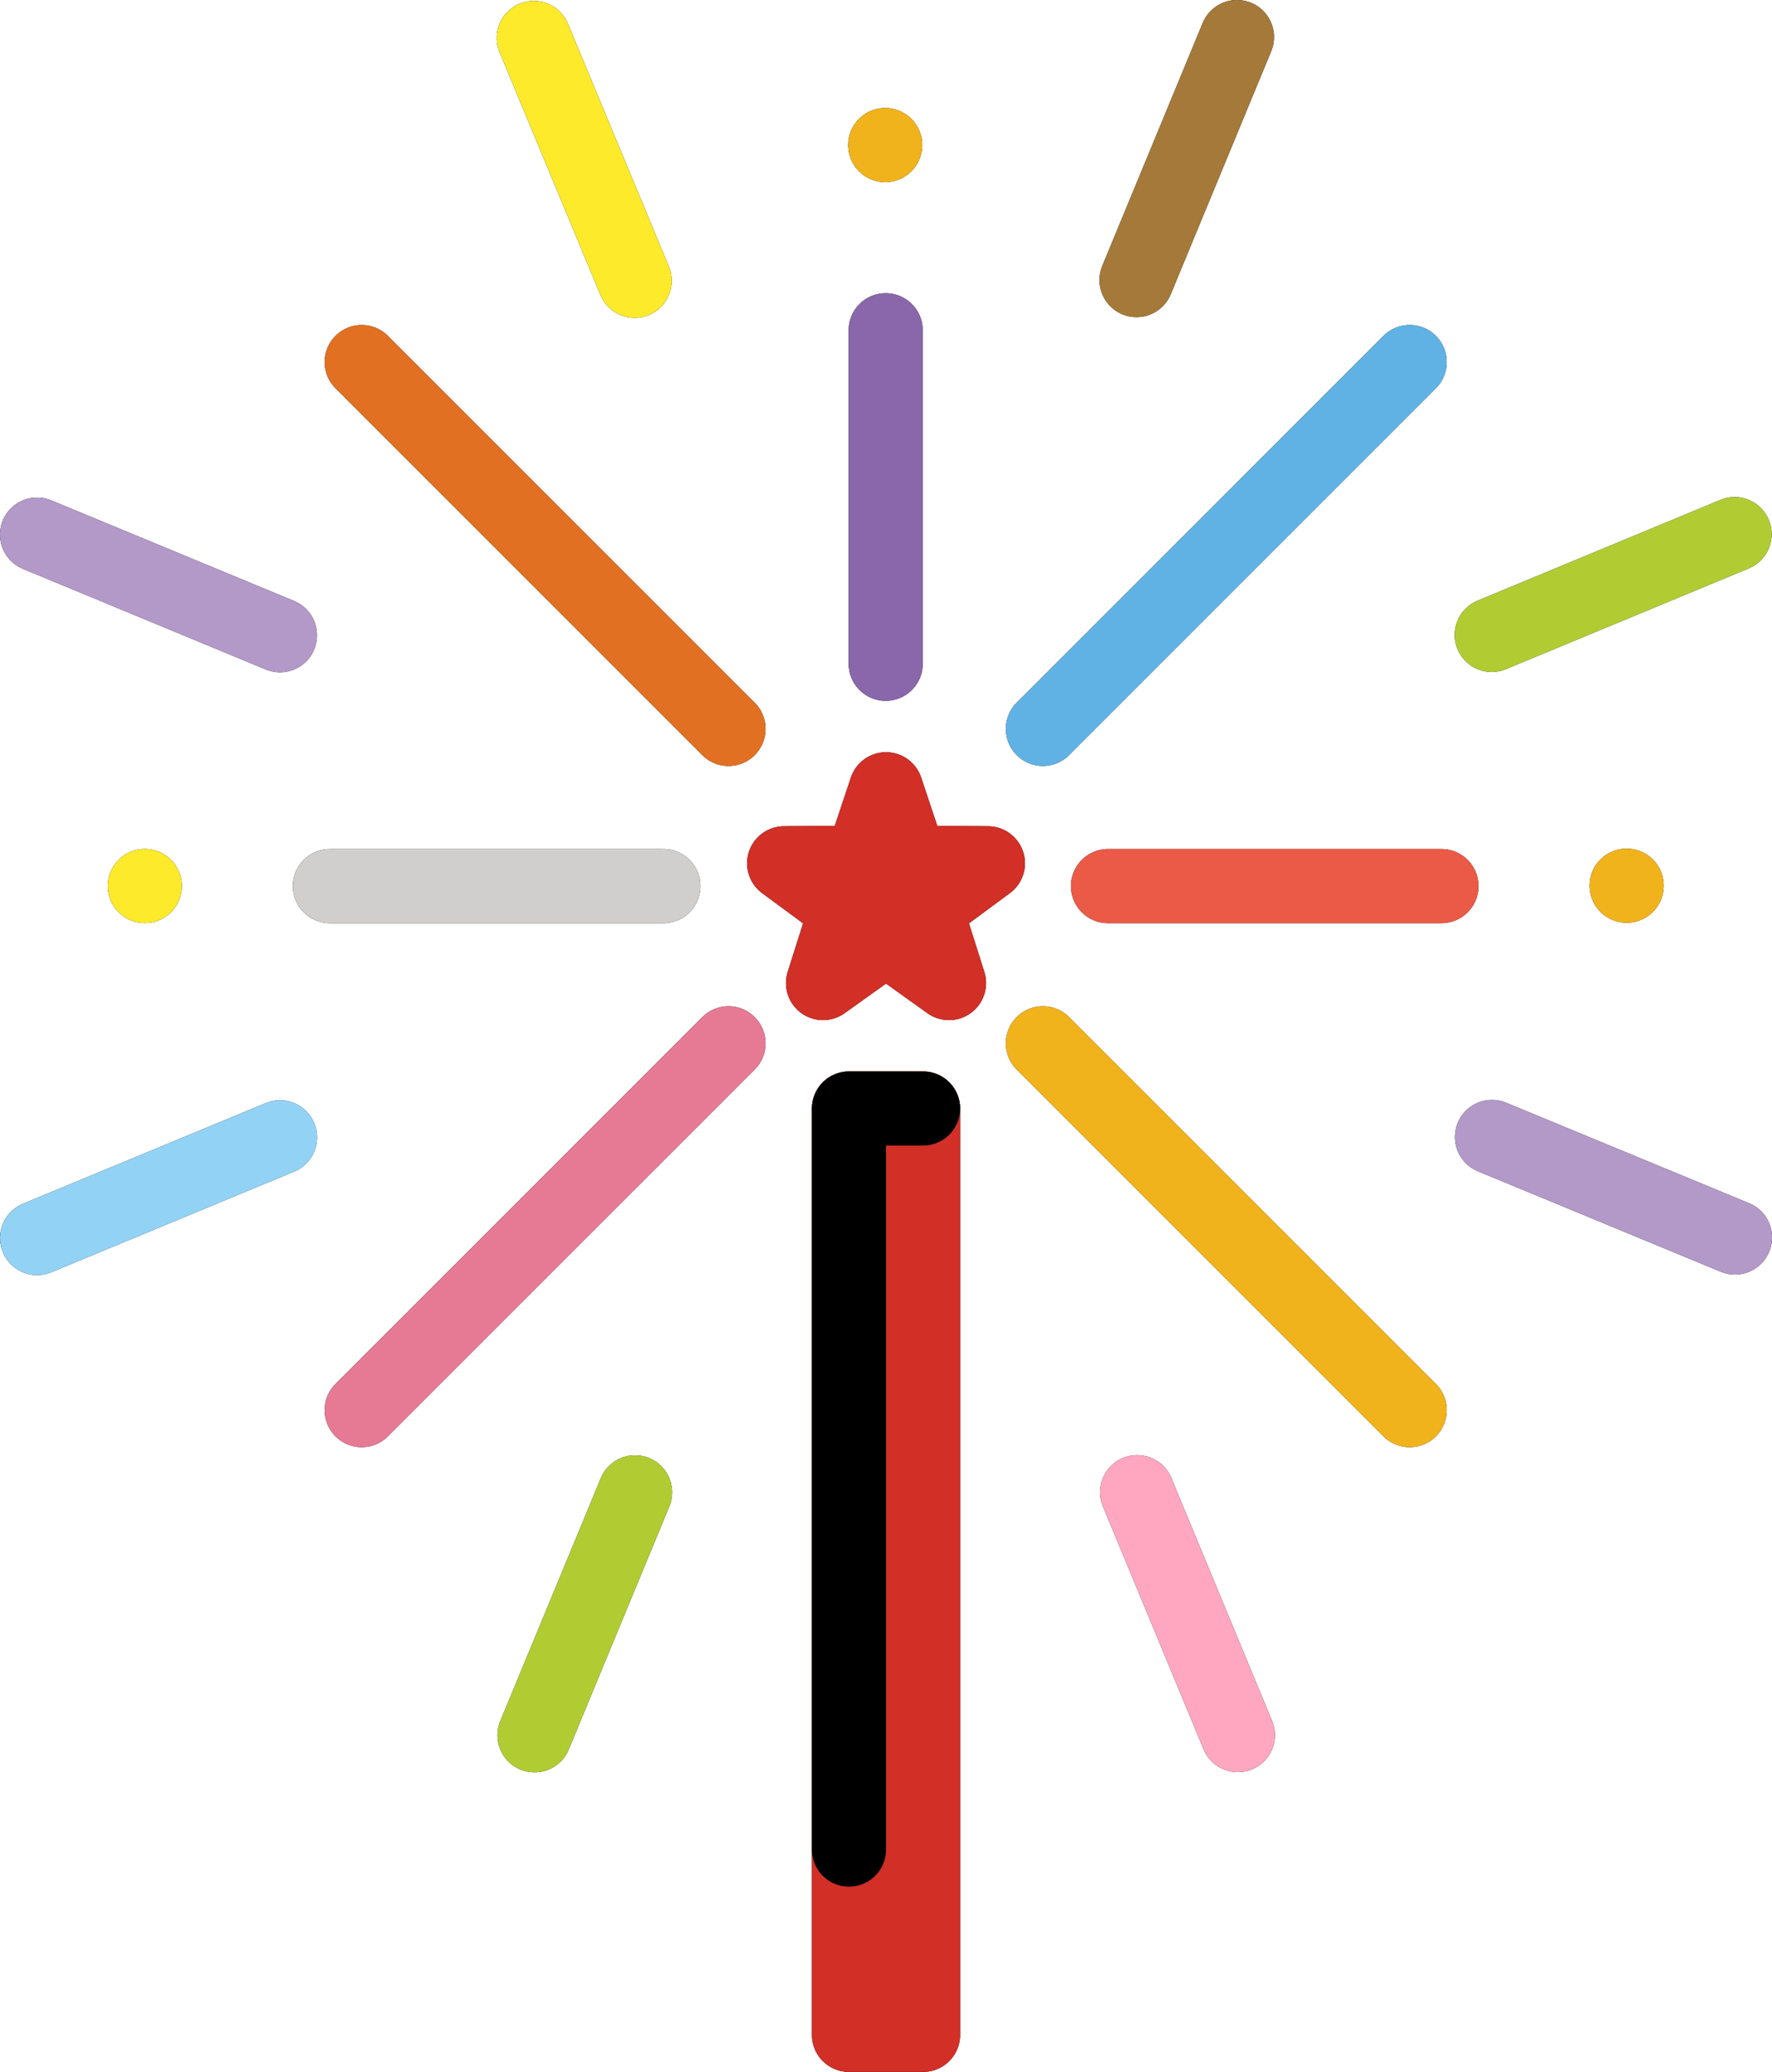 <svg xmlns="http://www.w3.org/2000/svg" xmlns:svg="http://www.w3.org/2000/svg" id="emoji" width="47.825" height="55.915" version="1.1" viewBox="0 0 47.825 55.915"><g id="line-supplement" transform="translate(-12.087,-9)"><rect id="rect1" width="2" height="25" x="35" y="38.915" fill="none" stroke="#000" stroke-linecap="round" stroke-linejoin="round" stroke-width="2"/><g id="g18"><line id="line1" x1="15.995" x2="15.995" y1="32.911" y2="32.911" fill="none" stroke="#000" stroke-linecap="round" stroke-miterlimit="10" stroke-width="2"/><line id="line2" x1="55.989" x2="55.989" y1="32.902" y2="32.902" fill="none" stroke="#000" stroke-linecap="round" stroke-miterlimit="10" stroke-width="2"/><line id="line3" x1="35.978" x2="35.978" y1="12.915" y2="12.915" fill="none" stroke="#000" stroke-linecap="round" stroke-miterlimit="10" stroke-width="2"/><line id="line4" x1="21.849" x2="31.749" y1="18.771" y2="28.671" fill="none" stroke="#000" stroke-linecap="round" stroke-linejoin="round" stroke-width="2"/><line id="line5" x1="40.234" x2="50.133" y1="28.67" y2="18.771" fill="none" stroke="#000" stroke-linecap="round" stroke-linejoin="round" stroke-width="2"/><line id="line6" x1="50.133" x2="40.234" y1="47.055" y2="37.156" fill="none" stroke="#000" stroke-linecap="round" stroke-linejoin="round" stroke-width="2"/><line id="line7" x1="31.749" x2="21.849" y1="37.156" y2="47.055" fill="none" stroke="#000" stroke-linecap="round" stroke-linejoin="round" stroke-width="2"/><line id="line8" x1="29.991" x2="20.991" y1="32.913" y2="32.913" fill="none" stroke="#000" stroke-linecap="round" stroke-miterlimit="10" stroke-width="2"/><line id="line9" x1="35.991" x2="35.991" y1="17.913" y2="26.913" fill="none" stroke="#000" stroke-linecap="round" stroke-miterlimit="10" stroke-width="2"/><line id="line10" x1="50.991" x2="41.991" y1="32.913" y2="32.913" fill="none" stroke="#000" stroke-linecap="round" stroke-miterlimit="10" stroke-width="2"/><line id="line11" x1="13.087" x2="19.643" y1="23.427" y2="26.143" fill="none" stroke="#000" stroke-linecap="round" stroke-miterlimit="10" stroke-width="2"/><line id="line12" x1="13.088" x2="19.644" y1="42.41" y2="39.693" fill="none" stroke="#000" stroke-linecap="round" stroke-miterlimit="10" stroke-width="2"/><line id="line13" x1="26.513" x2="29.227" y1="55.83" y2="49.273" fill="none" stroke="#000" stroke-linecap="round" stroke-miterlimit="10" stroke-width="2"/><line id="line14" x1="45.495" x2="42.777" y1="55.825" y2="49.269" fill="none" stroke="#000" stroke-linecap="round" stroke-miterlimit="10" stroke-width="2"/><line id="line15" x1="58.913" x2="52.355" y1="42.396" y2="39.684" fill="none" stroke="#000" stroke-linecap="round" stroke-miterlimit="10" stroke-width="2"/><line id="line16" x1="58.903" x2="52.348" y1="23.415" y2="26.134" fill="none" stroke="#000" stroke-linecap="round" stroke-miterlimit="10" stroke-width="2"/><line id="line17" x1="45.472" x2="42.761" y1="10" y2="16.558" fill="none" stroke="#000" stroke-linecap="round" stroke-miterlimit="10" stroke-width="2"/><line id="line18" x1="26.492" x2="29.216" y1="10.024" y2="16.577" fill="none" stroke="#000" stroke-linecap="round" stroke-miterlimit="10" stroke-width="2"/><polygon id="polygon18" stroke="#000" stroke-linejoin="round" stroke-width="2" points="37.069 33.538 38.75 32.298 36.661 32.282 36 30.3 35.339 32.282 33.25 32.298 34.931 33.538 34.3 35.53 36 34.315 37.7 35.53"/></g></g><g id="color" transform="translate(-12.087,-9)"><rect id="rect18" width="2" height="25" x="35" y="38.915" fill="none" stroke="#d22f27" stroke-linecap="round" stroke-linejoin="round" stroke-width="2"/><g id="g36"><line id="line19" x1="15.995" x2="15.995" y1="32.911" y2="32.911" fill="none" stroke="#fcea2b" stroke-linecap="round" stroke-miterlimit="10" stroke-width="2"/><line id="line20" x1="55.989" x2="55.989" y1="32.902" y2="32.902" fill="none" stroke="#f1b31c" stroke-linecap="round" stroke-miterlimit="10" stroke-width="2"/><line id="line21" x1="35.978" x2="35.978" y1="12.915" y2="12.915" fill="none" stroke="#f1b31c" stroke-linecap="round" stroke-miterlimit="10" stroke-width="2"/><line id="line22" x1="21.849" x2="31.749" y1="18.771" y2="28.671" fill="none" stroke="#e27022" stroke-linecap="round" stroke-linejoin="round" stroke-width="2"/><line id="line23" x1="40.234" x2="50.133" y1="28.67" y2="18.771" fill="none" stroke="#61b2e4" stroke-linecap="round" stroke-linejoin="round" stroke-width="2"/><line id="line24" x1="50.133" x2="40.234" y1="47.055" y2="37.156" fill="none" stroke="#f1b31c" stroke-linecap="round" stroke-linejoin="round" stroke-width="2"/><line id="line25" x1="31.749" x2="21.849" y1="37.156" y2="47.055" fill="none" stroke="#e67a94" stroke-linecap="round" stroke-linejoin="round" stroke-width="2"/><line id="line26" x1="29.991" x2="20.991" y1="32.913" y2="32.913" fill="none" stroke="#d0cfce" stroke-linecap="round" stroke-miterlimit="10" stroke-width="2"/><line id="line27" x1="35.991" x2="35.991" y1="17.913" y2="26.913" fill="none" stroke="#8967aa" stroke-linecap="round" stroke-miterlimit="10" stroke-width="2"/><line id="line28" x1="50.991" x2="41.991" y1="32.913" y2="32.913" fill="none" stroke="#ea5a47" stroke-linecap="round" stroke-miterlimit="10" stroke-width="2"/><line id="line29" x1="13.087" x2="19.643" y1="23.427" y2="26.143" fill="none" stroke="#b399c8" stroke-linecap="round" stroke-miterlimit="10" stroke-width="2"/><line id="line30" x1="13.088" x2="19.644" y1="42.41" y2="39.693" fill="none" stroke="#92d3f5" stroke-linecap="round" stroke-miterlimit="10" stroke-width="2"/><line id="line31" x1="26.513" x2="29.227" y1="55.83" y2="49.273" fill="none" stroke="#b1cc33" stroke-linecap="round" stroke-miterlimit="10" stroke-width="2"/><line id="line32" x1="45.495" x2="42.777" y1="55.825" y2="49.269" fill="none" stroke="#ffa7c0" stroke-linecap="round" stroke-miterlimit="10" stroke-width="2"/><line id="line33" x1="58.913" x2="52.355" y1="42.396" y2="39.684" fill="none" stroke="#b399c8" stroke-linecap="round" stroke-miterlimit="10" stroke-width="2"/><line id="line34" x1="58.903" x2="52.348" y1="23.415" y2="26.134" fill="none" stroke="#b1cc33" stroke-linecap="round" stroke-miterlimit="10" stroke-width="2"/><line id="line35" x1="45.472" x2="42.761" y1="10" y2="16.558" fill="none" stroke="#a57939" stroke-linecap="round" stroke-miterlimit="10" stroke-width="2"/><line id="line36" x1="26.492" x2="29.216" y1="10.024" y2="16.577" fill="none" stroke="#fcea2b" stroke-linecap="round" stroke-miterlimit="10" stroke-width="2"/><polygon id="polygon36" fill="#d22f27" stroke="#d22f27" stroke-linejoin="round" stroke-width="2" points="37.069 33.538 38.75 32.298 36.661 32.282 36 30.3 35.339 32.282 33.25 32.298 34.931 33.538 34.3 35.53 36 34.315 37.7 35.53"/></g></g><g id="line" transform="translate(-12.087,-9)"><polyline id="polyline36" fill="none" stroke="#000" stroke-linecap="round" stroke-linejoin="round" stroke-width="2" points="35 58.915 35 38.915 37 38.915"/></g></svg>